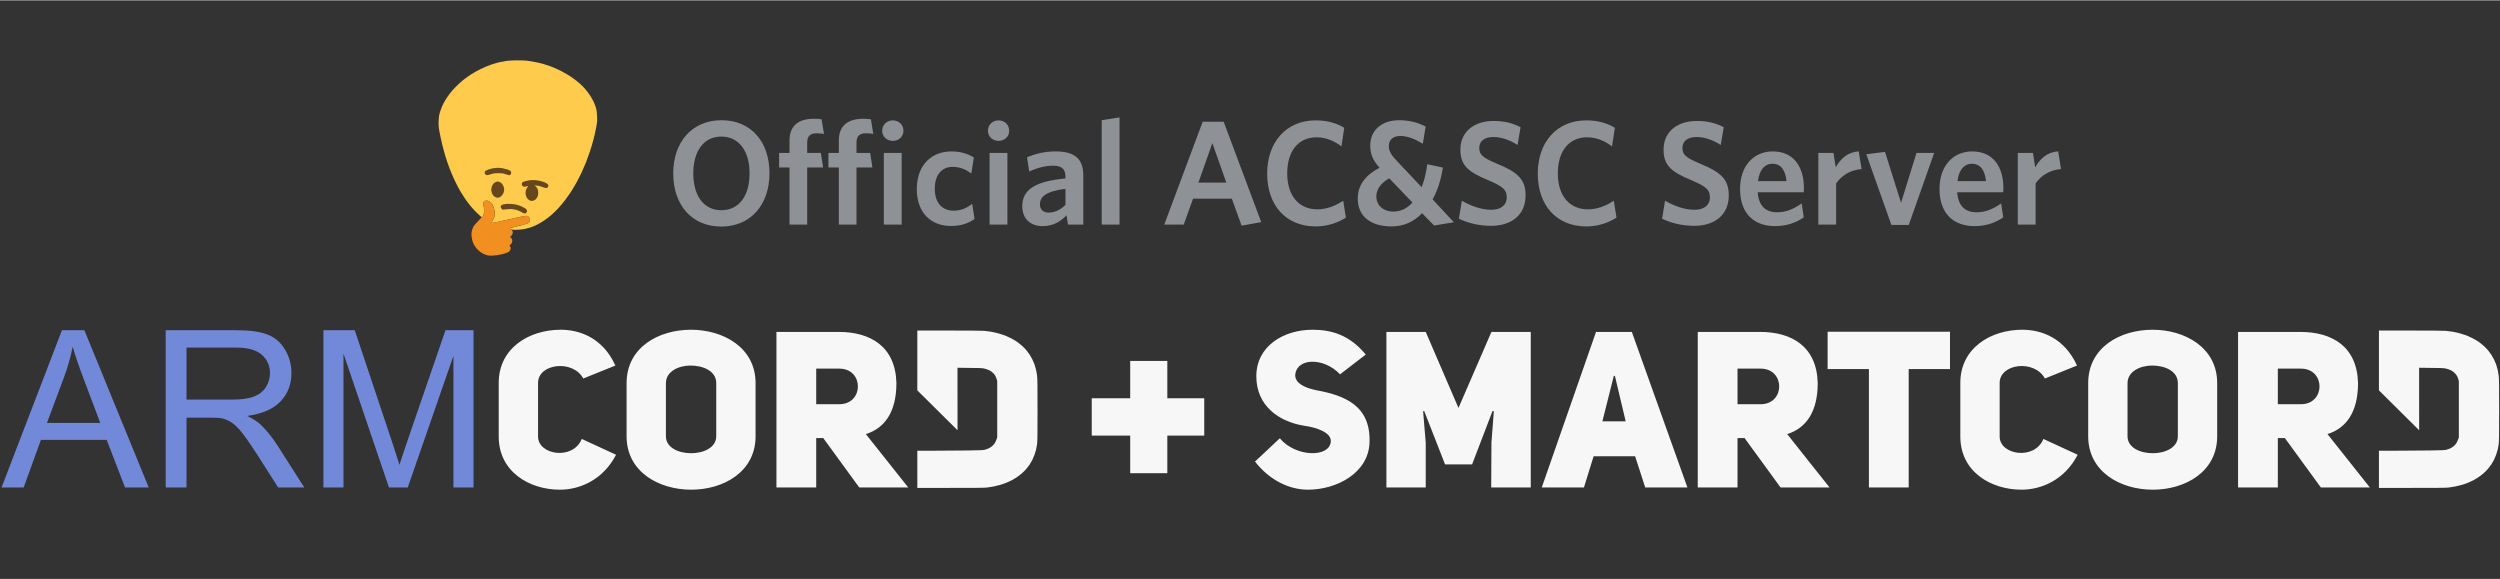 <svg version="1.2" baseProfile="tiny-ps" xmlns="http://www.w3.org/2000/svg" viewBox="0 0 1750 405" width="164" height="38">
	<rect x="0" y="0" width="1750" height="405" fill="#333333" stroke="none"/>
	<title>bd-server-logo-svg</title>
	<style>
		tspan { white-space:pre }
		.shp0 { fill: #ffcb4c } 
		.shp1 { fill: #65471b } 
		.shp2 { fill: #f19020 } 
	</style>
	<g id="Layer 1">
		<path id="Path 0" class="shp0" d="M354.43 42.39C353.07 42.58 350.86 43 349.51 43.32C348.15 43.64 345.57 44.4 343.76 45.01C341.96 45.61 338.63 47.01 336.38 48.11C334.12 49.21 330.92 51.02 329.26 52.13C327.6 53.24 325.27 54.94 324.06 55.91C322.86 56.88 320.65 58.91 319.14 60.42C317.64 61.94 315.62 64.22 314.66 65.5C313.7 66.78 312.34 68.8 311.63 70.01C310.92 71.21 309.96 73.06 309.49 74.11C309.03 75.16 308.32 77.13 307.91 78.49C307.32 80.44 307.14 81.69 307.04 84.51C306.93 87.54 307.02 88.64 307.64 92.03C308.04 94.21 308.9 98.21 309.56 100.92C310.22 103.63 311.27 107.5 311.9 109.53C312.52 111.57 313.78 115.2 314.68 117.6C315.59 120.01 317.28 123.95 318.43 126.36C319.59 128.76 321.26 131.96 322.14 133.47C323.01 134.97 324.53 137.37 325.51 138.8C326.49 140.23 328.3 142.63 329.53 144.14C330.76 145.64 332.99 148.01 334.48 149.4C335.98 150.8 337.29 151.93 337.4 151.93C337.51 151.93 337.87 151.41 338.19 150.77C338.53 150.1 338.83 148.86 338.91 147.83C339 146.61 338.88 145.38 338.53 143.94L338.02 141.82C338.98 140.55 339.46 140.28 340.1 140.22C340.61 140.17 341.3 140.21 341.64 140.29C341.98 140.37 342.76 140.91 343.38 141.47C344 142.03 344.74 142.96 345.03 143.52C345.31 144.09 345.72 145.32 345.95 146.26C346.17 147.2 346.35 148.58 346.35 149.33C346.36 150.09 346.24 151.13 346.1 151.66C345.96 152.19 345.39 153.29 344.85 154.12C344.3 154.95 343.95 155.73 344.08 155.85C344.2 155.98 349.42 154.9 355.66 153.46C361.9 152.02 367.54 150.84 368.17 150.84C369.05 150.84 369.51 151.01 370.02 151.52C370.4 151.9 370.77 152.61 370.86 153.1C370.95 153.58 370.88 154.32 370.72 154.74C370.56 155.15 370.08 155.7 369.66 155.97C369.23 156.23 366.16 157.12 362.83 157.95L356.79 159.46C358.49 160.71 358.68 160.73 361.95 160.6C363.83 160.52 366.29 160.26 367.42 160.02C368.55 159.78 370.27 159.32 371.25 159C372.23 158.68 374.14 157.9 375.49 157.26C376.85 156.62 379.25 155.23 380.83 154.16C382.41 153.1 384.87 151.21 386.3 149.95C387.73 148.7 389.99 146.44 391.33 144.95C392.67 143.45 394.65 141.05 395.73 139.62C396.82 138.19 398.47 135.86 399.41 134.43C400.35 133 402.06 130.17 403.2 128.14C404.35 126.1 406.17 122.53 407.25 120.2C408.32 117.87 409.67 114.79 410.23 113.36C410.8 111.93 411.97 108.67 412.83 106.12C413.7 103.56 414.91 99.5 415.52 97.09C416.14 94.68 416.97 90.93 417.37 88.75C418 85.29 418.07 84.3 417.95 81.09C417.85 78.46 417.64 76.8 417.21 75.34C416.89 74.21 416.16 72.31 415.6 71.1C415.04 69.9 413.9 67.87 413.06 66.59C412.22 65.31 410.72 63.31 409.72 62.14C408.72 60.98 406.77 59.03 405.38 57.82C403.98 56.61 401.43 54.66 399.7 53.5C397.97 52.33 394.83 50.5 392.72 49.44C390.62 48.38 387.54 47.01 385.89 46.39C384.23 45.78 381.83 44.97 380.55 44.59C379.27 44.21 376.69 43.6 374.81 43.22C372.93 42.84 370.28 42.41 368.93 42.25C367.57 42.1 364.31 41.99 361.68 42C359.04 42.02 355.78 42.19 354.43 42.39Z" />
		<path id="Path 1" class="shp1" d="M345.54 117.48C344.71 117.61 343.11 118.02 341.98 118.4C340.85 118.79 339.78 119.32 339.58 119.58C339.39 119.85 339.24 120.34 339.24 120.68C339.25 121.02 339.49 121.54 339.79 121.84C340.1 122.14 340.62 122.39 340.96 122.39C341.3 122.39 342.56 122.06 343.76 121.67C345.54 121.1 346.49 120.96 348.82 120.96C351.21 120.96 352.05 121.08 353.81 121.67C354.98 122.07 356.15 122.39 356.41 122.4C356.68 122.4 357.1 122.19 357.36 121.92C357.62 121.65 357.84 121.09 357.84 120.68C357.85 120.27 357.6 119.68 357.3 119.38C357 119.08 355.92 118.58 354.91 118.28C353.89 117.97 352.32 117.61 351.42 117.46C350.52 117.32 349.16 117.21 348.41 117.23C347.66 117.25 346.37 117.36 345.54 117.48ZM370.7 125.96C369.73 126.1 368.28 126.4 367.49 126.63C366.7 126.85 365.87 127.23 365.64 127.45C365.42 127.68 365.23 128.23 365.23 128.68C365.23 129.26 365.46 129.67 365.99 130.07C366.4 130.39 366.98 130.58 367.29 130.51C367.59 130.44 368.26 130.28 368.78 130.15L369.72 129.91C368.59 131.61 368.14 132.72 367.99 133.47C367.83 134.33 367.82 135.27 367.99 136C368.13 136.64 368.41 137.5 368.62 137.91C368.82 138.33 369.38 139 369.85 139.42C370.32 139.83 371.1 140.25 371.59 140.34C372.08 140.43 372.91 140.37 373.44 140.21C373.97 140.05 374.73 139.57 375.14 139.15C375.54 138.73 376.08 137.9 376.33 137.3C376.58 136.7 376.78 135.53 376.78 134.7C376.78 133.87 376.57 132.7 376.32 132.1C376.06 131.5 375.46 130.65 374.99 130.21L374.12 129.42C376.88 129.71 378.42 130.11 379.32 130.5C380.22 130.89 381.39 131.26 381.92 131.33C382.6 131.42 383.02 131.31 383.36 130.96C383.63 130.68 383.85 130.15 383.85 129.78C383.85 129.4 383.63 128.89 383.36 128.65C383.1 128.4 382.35 127.94 381.71 127.62C381.08 127.3 379.66 126.8 378.57 126.51C377.48 126.22 375.66 125.92 374.53 125.85C373.41 125.78 371.68 125.83 370.7 125.96ZM346.62 127.41C345.69 127.9 345.23 128.39 344.64 129.53C344.08 130.62 343.88 131.4 343.88 132.51C343.88 133.62 344.08 134.41 344.64 135.5C345.23 136.65 345.69 137.14 346.63 137.64C347.61 138.15 348.09 138.25 348.96 138.1C349.73 137.96 350.38 137.58 351.16 136.78C351.9 136.03 352.37 135.23 352.59 134.36C352.78 133.64 352.93 132.72 352.93 132.31C352.93 131.89 352.74 131 352.51 130.32C352.27 129.65 351.75 128.74 351.34 128.31C350.93 127.87 350.2 127.35 349.71 127.14C349.22 126.94 348.6 126.77 348.33 126.77C348.06 126.77 347.3 127.05 346.62 127.41Z" />
		<path id="Path 2" class="shp2" d="M338.69 140.89C338.36 141.29 338.11 141.81 338.13 142.05C338.15 142.3 338.36 143.23 338.6 144.14C338.88 145.2 338.99 146.45 338.91 147.69C338.84 148.75 338.6 149.98 338.36 150.43C338.13 150.88 336.59 152.6 334.94 154.26C332.88 156.33 331.72 157.74 331.22 158.77C330.83 159.6 330.36 161.01 330.2 161.92C330.03 162.82 329.98 164.24 330.08 165.06C330.18 165.89 330.39 167.12 330.55 167.8C330.71 168.48 331.18 169.77 331.6 170.67C332.01 171.57 333.01 173.04 333.82 173.93C334.62 174.82 336.02 176.03 336.92 176.61C337.83 177.2 339.43 177.93 340.48 178.25C342.11 178.74 342.81 178.8 345.27 178.65C346.85 178.56 349.61 178.13 351.42 177.71C353.29 177.27 355.17 176.65 355.78 176.27C356.43 175.86 357.01 175.22 357.24 174.64C357.45 174.1 357.54 173.38 357.44 173C357.34 172.62 357.08 172.13 356.87 171.9C356.54 171.55 356.57 171.45 357.1 171.19C357.44 171.03 357.94 170.41 358.22 169.83C358.57 169.1 358.69 168.45 358.58 167.8C358.49 167.27 358.1 166.56 357.72 166.23L357.03 165.61C357.92 164.87 358.35 164.31 358.56 163.9C358.77 163.49 358.94 162.84 358.94 162.46C358.94 162.09 358.81 161.5 358.65 161.17C358.5 160.83 358.01 160.3 357.57 160L356.77 159.46C366.16 157.12 369.23 156.23 369.66 155.97C370.08 155.7 370.56 155.15 370.72 154.74C370.88 154.32 370.95 153.58 370.86 153.1C370.77 152.61 370.4 151.9 370.02 151.52C369.51 151.01 369.05 150.84 368.17 150.84C367.54 150.84 361.9 152.02 355.66 153.46C349.42 154.9 344.2 155.98 344.08 155.85C343.95 155.73 344.3 154.95 344.85 154.12C345.39 153.29 345.96 152.19 346.1 151.66C346.24 151.13 346.36 150.09 346.35 149.33C346.35 148.58 346.17 147.2 345.95 146.26C345.72 145.32 345.34 144.15 345.1 143.66C344.86 143.17 344.27 142.36 343.8 141.86C343.33 141.36 342.6 140.77 342.19 140.56C341.77 140.35 340.95 140.17 340.36 140.17C339.53 140.17 339.15 140.34 338.69 140.89Z" />
		<path id="Path 3" class="shp1" d="M354.43 142.48C354.28 142.54 353.57 142.66 352.86 142.75C352.09 142.84 351.33 143.13 351.01 143.45C350.71 143.75 350.46 144.25 350.46 144.55C350.46 144.85 350.74 145.42 351.08 145.82L351.69 146.54C356.33 146.01 357.73 146 359.01 146.19C360.03 146.34 361.56 146.71 362.43 147.01C363.3 147.31 364.59 147.93 365.3 148.38C366.02 148.83 366.88 149.2 367.22 149.19C367.56 149.19 367.97 149.1 368.13 148.99C368.3 148.88 368.58 148.51 368.75 148.17C368.97 147.74 368.98 147.35 368.79 146.87C368.64 146.5 368.18 145.95 367.76 145.66C367.35 145.37 366.21 144.77 365.23 144.32C364.26 143.87 362.72 143.31 361.81 143.06C360.91 142.82 358.94 142.56 357.44 142.49C355.93 142.42 354.58 142.41 354.43 142.48Z" />
	</g>
	<path id="ARMCORD + sMARTCORD " fill="#7289da" aria-label="ARMCORD + sMARTCORD"  d="M16.56 341L1.08 341L43.37 230.9L59.06 230.9L104.12 341L87.53 341L74.68 307.65L28.65 307.65L16.56 341ZM44.94 263.5L32.85 295.79L70.18 295.79L58.69 265.3Q53.43 251.4 50.88 242.47Q48.77 253.06 44.94 263.5ZM130.56 341L115.99 341L115.99 230.9L164.81 230.9Q179.53 230.9 187.19 233.91Q194.85 236.83 199.43 244.34Q204.01 251.85 204.01 260.94Q204.01 272.66 196.42 280.69Q188.84 288.73 172.99 290.91Q178.77 293.69 181.78 296.39Q188.16 302.25 193.87 311.03L213.02 341L194.7 341L180.13 318.09Q173.74 308.18 169.61 302.92Q165.48 297.67 162.18 295.56Q158.95 293.46 155.57 292.63Q153.09 292.11 147.46 292.11L130.56 292.11L130.56 341ZM130.56 243.07L130.56 279.49L161.88 279.49Q171.87 279.49 177.5 277.46Q183.13 275.36 186.06 270.86Q188.99 266.27 188.99 260.94Q188.99 253.13 183.28 248.1Q177.65 243.07 165.41 243.07L130.56 243.07ZM240.43 341L226.39 341L226.39 230.9L248.32 230.9L274.38 308.86Q277.98 319.75 279.64 325.15Q281.51 319.15 285.49 307.5L311.85 230.9L331.46 230.9L331.46 341L317.41 341L317.41 248.85L285.42 341L272.28 341L240.43 247.27L240.43 341Z" />
	<path id="ARMCORD + sMARTCORD " fill="#f7f7f7" aria-label="ARMCORD + sMARTCORD"  d="M407.23 307.01C401.24 322.08 376.63 318.39 376.63 305.32L376.63 267.79C376.63 254.25 400.93 251.18 408.31 264.71L430.77 255.64C422 236.26 405.85 230.57 392.47 230.57C370.63 230.57 349.1 243.18 349.1 267.79L349.1 305.32C349.1 330.08 370.63 342.54 392.01 342.54C405.7 342.54 422.15 335.77 431.23 318.08ZM438.61 305.16C438.61 330.08 461.22 342.54 483.83 342.54C506.44 342.54 528.9 330.08 528.9 305.16L528.9 267.94C528.9 243.02 506.29 230.57 483.68 230.57C461.07 230.57 438.61 242.87 438.61 267.94ZM466.14 267.94C466.14 259.94 474.76 255.64 483.37 255.64C492.29 255.64 501.37 259.48 501.37 267.94L501.37 305.16C501.37 313.01 492.6 317.01 483.83 317.01C475.06 317.01 466.14 313.16 466.14 305.16ZM601.49 341L635.79 341L606.11 303.62C619.34 299.47 627.49 288.09 627.49 267.94C626.87 242.41 609.49 232.1 587.04 232.1L543.51 232.1L543.51 341L571.35 341L571.35 306.39L576.27 306.39ZM571.35 282.71L571.35 257.79L587.5 257.79C604.88 257.79 604.88 282.71 587.5 282.71ZM642.13 252.06L642.12 273L670.27 300.91L670.25 257.18C687.44 257.34 687.53 257.34 689.58 257.89C690.72 258.19 692.21 258.75 692.89 259.14C693.57 259.53 694.54 260.25 695.04 260.74C695.54 261.23 696.22 262.04 696.55 262.56C696.88 263.07 697.35 264.14 697.6 264.93L698.06 266.38L698.06 306.07C697.24 308.32 696.63 309.52 696.18 310.2C695.71 310.92 694.86 311.81 694.13 312.35C693.45 312.85 692.42 313.47 691.85 313.72C691.29 313.98 690.21 314.35 689.48 314.55C688.32 314.87 686.73 314.94 678 315.08C672.43 315.16 662.08 315.24 655 315.25L642.13 315.27L642.13 341.32C684.98 341.32 689.03 341.27 691.08 341.01C692.41 340.84 694.48 340.5 695.68 340.26C696.87 340.03 698.92 339.52 700.23 339.14C701.53 338.76 703.63 338.03 704.88 337.5C706.13 336.98 707.76 336.22 708.5 335.81C709.23 335.41 710.58 334.59 711.49 334C712.4 333.41 713.98 332.22 715.01 331.36C716.03 330.5 717.52 329.03 718.32 328.1C719.11 327.16 720.21 325.73 720.76 324.92C721.31 324.11 722.11 322.74 722.54 321.89C722.98 321.04 723.67 319.41 724.1 318.27C724.52 317.13 725.05 315.41 725.28 314.45C725.51 313.48 725.82 311.71 725.98 310.52C726.21 308.79 726.27 304.03 726.27 286.95C726.27 269.33 726.22 265.1 725.97 262.97C725.8 261.55 725.44 259.46 725.16 258.32C724.88 257.18 724.4 255.55 724.1 254.7C723.79 253.85 723.15 252.36 722.68 251.39C722.2 250.43 721.39 248.98 720.87 248.19C720.36 247.39 719.34 246 718.61 245.1C717.88 244.2 716.4 242.67 715.32 241.72C714.24 240.76 712.56 239.45 711.6 238.8C710.63 238.16 708.82 237.11 707.57 236.47C706.31 235.83 704.55 235.01 703.64 234.65C702.73 234.29 700.73 233.64 699.19 233.21C697.66 232.78 695.29 232.23 693.92 231.99C692.56 231.75 690.32 231.46 688.96 231.35C687.47 231.22 677.62 231.14 664.31 231.14L642.13 231.13ZM791.14 278.55L764.22 278.55L764.22 304.7L791.14 304.7L791.14 331L817.13 331L817.13 304.7L842.97 304.7L842.97 278.55L817.13 278.55L817.13 252.41L791.14 252.41ZM878.5 322.85C888.65 335.92 902.5 342.54 915.57 342.54C935.57 342.54 957.71 331 958.64 309.93C959.87 283.17 940.49 276.4 921.11 272.86C912.65 271.02 906.96 267.94 906.65 262.71C907.11 250.1 926.64 249.64 938.03 261.79L956.02 247.95C944.79 234.26 932.03 230.57 918.8 230.57C898.81 230.57 879.43 241.79 879.43 263.17C879.43 283.94 895.42 295.01 912.96 297.78C921.88 299.01 931.87 302.55 931.57 308.7C930.8 320.39 906.8 319.77 895.88 306.55ZM970.48 341L998.01 341L998.01 309.62L996.17 287.63L996.93 287.47L1011.55 324.85L1030.46 324.85L1044.77 287.47L1045.69 287.63L1044 309.62L1043.85 341L1071.53 341L1071.53 232.1L1044 232.1L1020.93 285.32L998.01 232.1L970.48 232.1ZM1142.28 232.1L1117.21 232.1L1079.22 341L1108.75 341L1115.52 319.16L1144.59 319.16L1151.67 341L1181.2 341ZM1121.67 294.7L1129.67 262.87L1130.44 262.87L1137.98 294.7ZM1246.41 341L1280.71 341L1251.03 303.62C1264.25 299.47 1272.4 288.09 1272.4 267.94C1271.79 242.41 1254.41 232.1 1231.95 232.1L1188.43 232.1L1188.43 341L1216.26 341L1216.26 306.39L1221.19 306.39ZM1216.26 282.71L1216.26 257.79L1232.41 257.79C1249.79 257.79 1249.79 282.71 1232.41 282.71ZM1365 258.1L1365 231.95L1279.33 231.95L1279.33 258.1L1308.24 258.1L1308.24 341L1336.08 341L1336.08 258.1ZM1430.37 307.01C1424.37 322.08 1399.76 318.39 1399.76 305.32L1399.76 267.79C1399.76 254.25 1424.06 251.18 1431.44 264.71L1453.9 255.64C1445.13 236.26 1428.98 230.57 1415.6 230.57C1393.76 230.57 1372.23 243.18 1372.23 267.79L1372.23 305.32C1372.23 330.08 1393.76 342.54 1415.14 342.54C1428.83 342.54 1445.28 335.77 1454.36 318.08ZM1461.74 305.16C1461.74 330.08 1484.35 342.54 1506.96 342.54C1529.57 342.54 1552.03 330.08 1552.03 305.16L1552.03 267.94C1552.03 243.02 1529.42 230.57 1506.81 230.57C1484.2 230.57 1461.74 242.87 1461.74 267.94ZM1489.27 267.94C1489.27 259.94 1497.89 255.64 1506.5 255.64C1515.42 255.64 1524.5 259.48 1524.5 267.94L1524.5 305.16C1524.5 313.01 1515.73 317.01 1506.96 317.01C1498.19 317.01 1489.27 313.16 1489.27 305.16ZM1624.63 341L1658.92 341L1629.24 303.62C1642.47 299.47 1650.62 288.09 1650.62 267.94C1650 242.41 1632.62 232.1 1610.17 232.1L1566.64 232.1L1566.64 341L1594.48 341L1594.48 306.39L1599.4 306.39ZM1594.48 282.71L1594.48 257.79L1610.63 257.79C1628.01 257.79 1628.01 282.71 1610.63 282.71ZM1665.26 252.06L1665.25 273L1693.4 300.91L1693.38 257.18C1710.57 257.34 1710.66 257.34 1712.71 257.89C1713.85 258.19 1715.34 258.75 1716.02 259.14C1716.7 259.53 1717.67 260.25 1718.17 260.74C1718.67 261.23 1719.35 262.04 1719.68 262.56C1720.01 263.07 1720.48 264.14 1720.73 264.93L1721.19 266.38L1721.19 306.07C1720.37 308.32 1719.76 309.52 1719.32 310.2C1718.84 310.92 1717.99 311.81 1717.26 312.35C1716.58 312.85 1715.55 313.47 1714.98 313.72C1714.42 313.98 1713.34 314.35 1712.61 314.55C1711.45 314.87 1709.86 314.94 1701.13 315.08C1695.56 315.16 1685.21 315.24 1678.13 315.25L1665.26 315.27L1665.26 341.32C1708.11 341.32 1712.16 341.27 1714.21 341.01C1715.54 340.84 1717.61 340.5 1718.81 340.26C1720 340.03 1722.05 339.52 1723.36 339.14C1724.66 338.76 1726.76 338.03 1728.01 337.5C1729.26 336.98 1730.89 336.22 1731.63 335.81C1732.36 335.41 1733.71 334.59 1734.62 334C1735.53 333.41 1737.12 332.22 1738.14 331.36C1739.16 330.5 1740.65 329.03 1741.45 328.1C1742.24 327.16 1743.34 325.73 1743.89 324.92C1744.44 324.11 1745.24 322.74 1745.67 321.89C1746.11 321.04 1746.8 319.41 1747.23 318.27C1747.65 317.13 1748.18 315.41 1748.41 314.45C1748.64 313.48 1748.95 311.71 1749.11 310.52C1749.34 308.79 1749.4 304.03 1749.4 286.95C1749.41 269.33 1749.35 265.1 1749.1 262.97C1748.93 261.55 1748.57 259.46 1748.29 258.32C1748.01 257.18 1747.53 255.55 1747.23 254.7C1746.92 253.85 1746.28 252.36 1745.81 251.39C1745.33 250.43 1744.52 248.98 1744 248.19C1743.49 247.39 1742.47 246 1741.74 245.1C1741.01 244.2 1739.53 242.67 1738.45 241.72C1737.37 240.76 1735.69 239.45 1734.73 238.8C1733.76 238.16 1731.95 237.11 1730.7 236.47C1729.45 235.83 1727.68 235.01 1726.77 234.65C1725.86 234.29 1723.86 233.64 1722.32 233.21C1720.79 232.78 1718.42 232.23 1717.05 231.99C1715.69 231.75 1713.45 231.46 1712.09 231.35C1710.6 231.22 1700.75 231.14 1687.44 231.14L1665.26 231.13Z" />
	<path id="Official AC&amp;SC Server " fill="#8e9297" aria-label="Official AC&amp;SC Server"  d="M538.63 121.03C538.63 98.88 525.63 83.91 505.05 83.91C484.57 83.91 471.26 98.99 471.26 121.24C471.26 143.38 484.46 158.35 504.84 158.35C525.43 158.35 538.63 143.17 538.63 121.03ZM524.7 121.13C524.7 136.83 517.32 146.92 504.94 146.92C492.68 146.92 485.3 136.83 485.3 121.13C485.3 105.43 492.68 95.35 504.94 95.35C517.21 95.35 524.7 105.43 524.7 121.13ZM576.78 93.48L575.12 83.29C573.87 83.08 572.21 82.87 570.03 82.87C559.73 82.87 552.66 87.03 552.66 98.16L552.66 106.79L545.39 106.79L545.39 116.97L552.66 116.97L552.66 157L565.04 157L565.04 116.97L576.16 116.97L574.6 106.79L565.04 106.79L565.04 99.4C565.04 94.93 567.32 93.06 571.59 93.06C573.67 93.06 575.54 93.27 576.78 93.48ZM611.3 93.48L609.64 83.29C608.39 83.08 606.73 82.87 604.54 82.87C594.25 82.87 587.18 87.03 587.18 98.16L587.18 106.79L579.9 106.79L579.9 116.97L587.18 116.97L587.18 157L599.55 157L599.55 116.97L610.68 116.97L609.12 106.79L599.55 106.79L599.55 99.4C599.55 94.93 601.84 93.06 606.1 93.06C608.18 93.06 610.05 93.27 611.3 93.48ZM632.41 91.29C632.41 87.03 629.08 84.02 625.02 84.02C620.87 84.02 617.54 87.03 617.54 91.29C617.54 95.45 620.87 98.36 625.02 98.36C629.08 98.36 632.41 95.45 632.41 91.29ZM631.16 157L631.16 106.79L618.68 106.79L618.68 157ZM682.2 153.05L680.54 142.44C675.86 146.08 671.91 147.23 667.55 147.23C659.96 147.23 654.34 142.24 654.34 131.84C654.34 121.86 659.54 116.56 666.71 116.56C671.6 116.56 675.65 118.01 679.92 121.24L681.68 110.01C677.73 107.51 672.74 105.75 665.99 105.75C652.68 105.75 641.76 114.69 641.76 132.15C641.76 148.58 651.64 157.94 665.57 157.94C671.91 157.94 677.11 156.58 682.2 153.05ZM706.43 91.29C706.43 87.03 703.1 84.02 699.05 84.02C694.89 84.02 691.56 87.03 691.56 91.29C691.56 95.45 694.89 98.36 699.05 98.36C703.1 98.36 706.43 95.45 706.43 91.29ZM705.18 157L705.18 106.79L692.71 106.79L692.71 157ZM758.31 157L758.31 122.59C758.31 110.53 751.86 105.75 738.87 105.75C730.86 105.75 724.73 107.51 718.9 109.8L720.46 119.78C725.87 117.39 731.38 115.73 737.2 115.73C742.71 115.73 745.83 117.81 745.83 123.21L745.83 124.67C725.56 126.64 715.58 131.94 715.58 144.11C715.58 152.84 721.3 158.04 729.82 158.04C737.31 158.04 742.5 154.71 746.56 150.45L747.6 157ZM745.83 143.17C742.4 146.6 738.35 148.58 734.08 148.58C730.24 148.58 727.95 146.4 727.95 142.76C727.95 137.97 731.38 133.71 745.83 131.94ZM783.67 157L783.67 81.94L771.2 83.91L771.2 157ZM882.86 155.23L856.55 84.95L841.89 84.95L814.97 157L828.59 157L835.14 138.81L862.27 138.81L869.13 157.73ZM858.43 127.58L838.88 127.58L848.65 99.92ZM942.12 152.11L940.25 140.26C934.74 143.9 928.71 146.29 922.05 146.29C909.37 146.29 901.05 136.93 901.05 121.13C901.05 105.54 908.85 95.87 921.53 95.87C928.5 95.87 934.32 98.68 939 102.21L940.97 89.21C935.67 85.99 929.23 84.02 920.91 84.02C900.63 84.02 887.02 98.99 887.02 121.24C887.02 143.48 900.11 158.25 921.01 158.25C929.12 158.25 936.4 155.75 942.12 152.11ZM1017.7 155.34L1002.83 139.33C1006.26 133.19 1008.65 125.71 1010.01 117.08L999.09 114.69C998.26 121.03 996.91 126.43 995.14 130.8L977.88 112.5C973.93 108.34 972.16 105.54 972.16 102C972.16 97.95 974.87 94.93 980.17 94.93C985.16 94.93 990.46 97.01 995.97 100.34L997.95 88.38C993.16 85.78 986.82 83.91 979.44 83.91C966.65 83.91 959.17 91.4 959.17 101.59C959.17 108.14 961.35 112.3 965.72 117.18C956.57 121.96 950.43 128.62 950.43 138.81C950.43 151.18 959.48 158.25 974.14 158.25C982.66 158.25 989.84 154.92 995.45 148.99L1003.87 157.62ZM988.69 141.51C984.95 145.77 980.38 147.85 975.49 147.85C968.21 147.85 963.43 143.48 963.43 137.25C963.43 132.26 966.65 127.89 972.47 124.56ZM1067.91 136.52C1067.91 125.39 1062.51 120.3 1047.74 114.27C1037.76 110.11 1035.48 107.93 1035.48 103.35C1035.48 98.99 1038.49 95.66 1045.35 95.66C1050.97 95.66 1057.1 97.84 1062.3 101.27L1064.38 88.8C1059.18 86.1 1053.57 84.43 1045.46 84.43C1032.05 84.43 1022.27 91.81 1022.27 104.5C1022.27 115.62 1027.89 120.2 1041.82 125.91C1052.22 130.39 1054.71 132.57 1054.71 137.87C1054.71 143.59 1050.34 146.6 1044 146.6C1036.83 146.6 1029.34 143.8 1023.31 140.26L1021.23 152.84C1027.58 155.86 1035.06 157.83 1043.79 157.83C1057.62 157.83 1067.91 150.55 1067.91 136.52ZM1131.54 152.11L1129.67 140.26C1124.16 143.9 1118.13 146.29 1111.48 146.29C1098.79 146.29 1090.47 136.93 1090.47 121.13C1090.47 105.54 1098.27 95.87 1110.96 95.87C1117.92 95.87 1123.74 98.68 1128.42 102.21L1130.4 89.21C1125.09 85.99 1118.65 84.02 1110.33 84.02C1090.06 84.02 1076.44 98.99 1076.44 121.24C1076.44 143.48 1089.54 158.25 1110.44 158.25C1118.54 158.25 1125.82 155.75 1131.54 152.11ZM1210.14 136.52C1210.14 125.39 1204.73 120.3 1189.97 114.27C1179.99 110.11 1177.7 107.93 1177.7 103.35C1177.7 98.99 1180.72 95.66 1187.58 95.66C1193.19 95.66 1199.33 97.84 1204.52 101.27L1206.6 88.8C1201.4 86.1 1195.79 84.43 1187.68 84.43C1174.27 84.43 1164.5 91.81 1164.5 104.5C1164.5 115.62 1170.11 120.2 1184.04 125.91C1194.44 130.39 1196.93 132.57 1196.93 137.87C1196.93 143.59 1192.57 146.6 1186.23 146.6C1179.05 146.6 1171.57 143.8 1165.54 140.26L1163.46 152.84C1169.8 155.86 1177.29 157.83 1186.02 157.83C1199.85 157.83 1210.14 150.55 1210.14 136.52ZM1262.74 131.32C1262.74 117.08 1255.99 105.75 1240.91 105.75C1227.81 105.75 1218.04 115.62 1218.04 131.94C1218.04 150.03 1228.54 158.04 1242.57 158.04C1250.68 158.04 1257.23 155.65 1262.64 151.91L1261.18 142.13C1255.67 145.98 1250.37 148.37 1243.93 148.37C1236.23 148.37 1231.03 144.11 1230.41 134.34L1262.64 134.34C1262.64 133.61 1262.74 132.36 1262.74 131.32ZM1250.58 126.54L1230.62 126.54C1231.55 118.33 1235.61 114.37 1240.6 114.37C1246.63 114.37 1249.75 118.74 1250.58 126.54ZM1303.08 118.12L1301.11 105.75C1293.31 106.16 1288.32 111.05 1284.99 116.87L1283.43 106.79L1272.83 106.79L1272.83 157L1285.3 157L1285.3 128.2C1288.84 122.8 1295.29 118.64 1303.08 118.12ZM1353.92 106.79L1341.55 106.79L1330.74 141.72L1319.51 106.06L1306.41 107.72L1323.98 157.21L1336.14 157.21ZM1402.37 131.32C1402.37 117.08 1395.61 105.75 1380.54 105.75C1367.44 105.75 1357.66 115.62 1357.66 131.94C1357.66 150.03 1368.16 158.04 1382.2 158.04C1390.31 158.04 1396.86 155.65 1402.26 151.91L1400.81 142.13C1395.3 145.98 1390 148.37 1383.55 148.37C1375.86 148.37 1370.66 144.11 1370.04 134.34L1402.26 134.34C1402.26 133.61 1402.37 132.36 1402.37 131.32ZM1390.2 126.54L1370.24 126.54C1371.18 118.33 1375.23 114.37 1380.22 114.37C1386.25 114.37 1389.37 118.74 1390.2 126.54ZM1442.71 118.12L1440.73 105.75C1432.93 106.16 1427.94 111.05 1424.62 116.87L1423.06 106.79L1412.45 106.79L1412.45 157L1424.93 157L1424.93 128.2C1428.46 122.8 1434.91 118.64 1442.71 118.12Z" />
</svg>